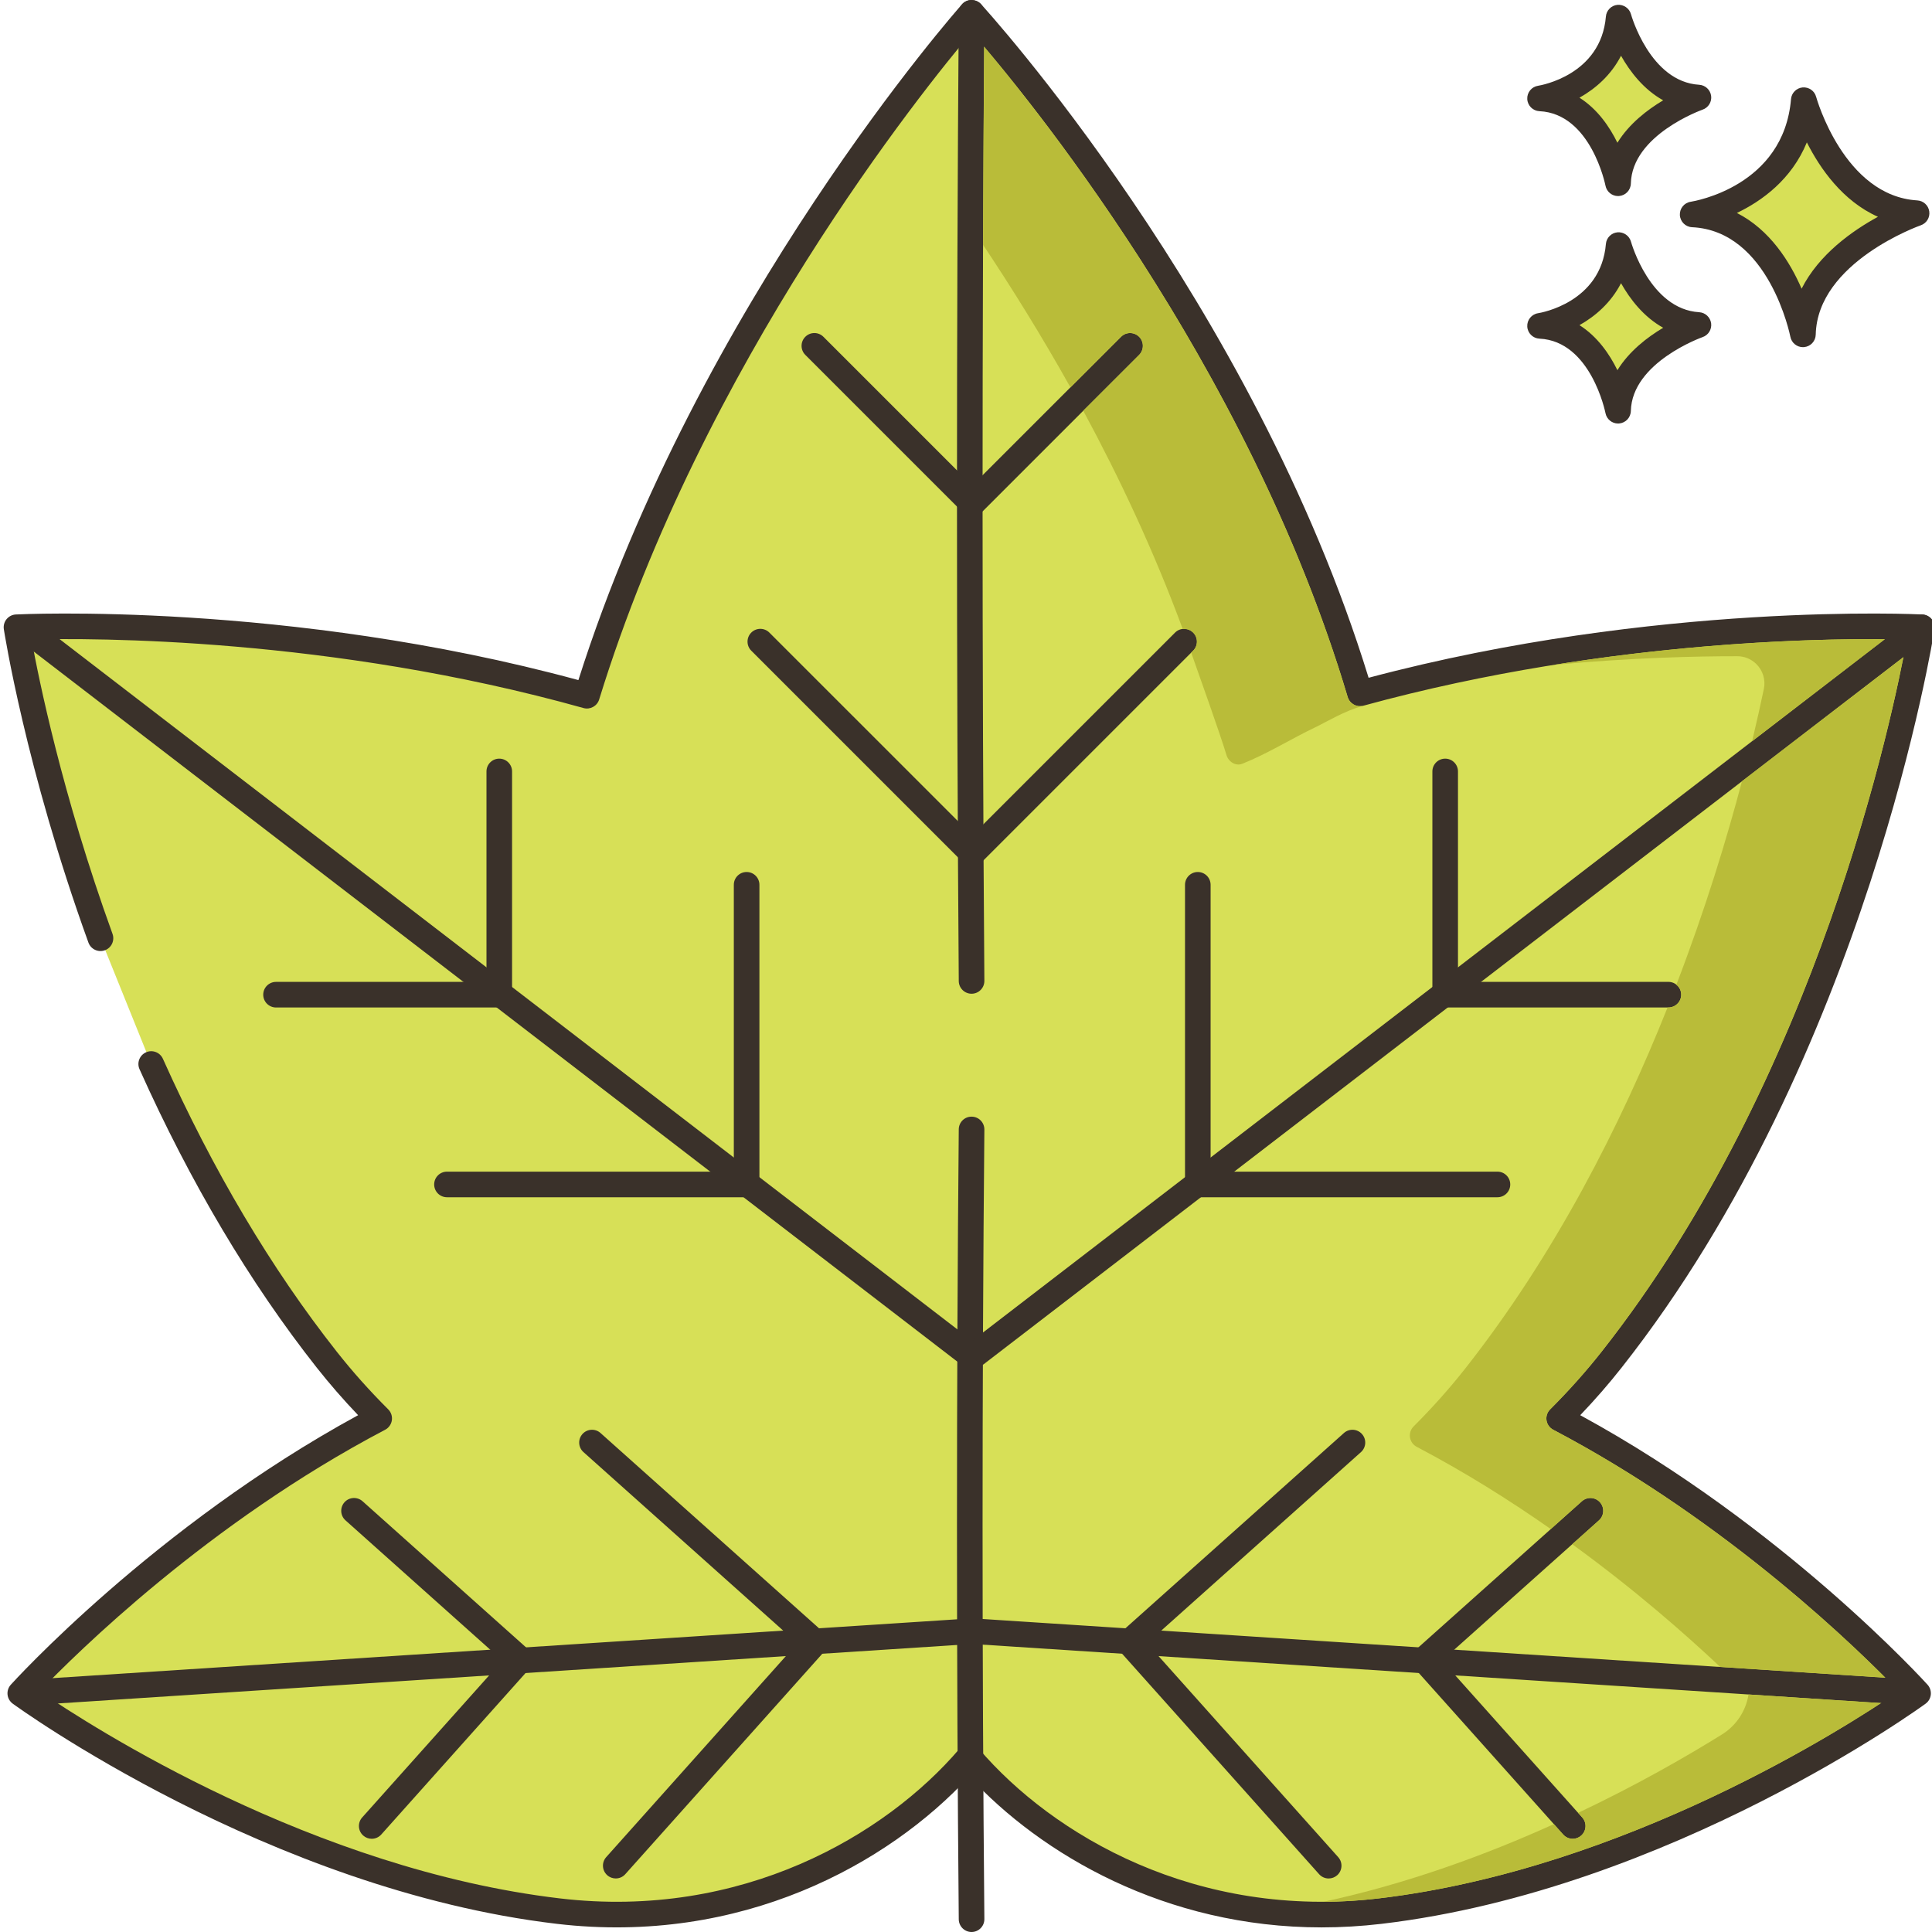 <?xml version="1.0" encoding="UTF-8"?>
<!DOCTYPE svg PUBLIC '-//W3C//DTD SVG 1.0//EN'
          'http://www.w3.org/TR/2001/REC-SVG-20010904/DTD/svg10.dtd'>
<svg contentScriptType="text/ecmascript" width="100pt" xmlns:xlink="http://www.w3.org/1999/xlink" zoomAndPan="magnify" contentStyleType="text/css" height="100.0pt" viewBox="0 0 452 452.864" preserveAspectRatio="xMidYMid meet" xmlns="http://www.w3.org/2000/svg" version="1.0"
><path style="fill:#b9bc39;" d="m230.266 10.973c-.121 15.441-.199 30.922-.262 46.422 6.641 9.961 13.641 21.18 20.48 33.418l11.859-11.859c1.16-1.18 3.062-1.18 4.242 0 1.16 1.16 1.16 3.062 0 4.242l-13.102 13.078c8.48 15.699 16.582 32.922 23.32 51.18.859-.117 1.762.16 2.441.82 1.18 1.18 1.18 3.082 0 4.242l-.461.457c1.66 4.742 3.238 9.562 4.68 14.422.48 1.559 2.102 2.461 3.68 2.02 9.539-2.621 18.961-4.801 28.141-6.602-21.922-73.078-69.34-133.258-85.02-151.84zm0 0"
  /><path style="fill:#b9bc39;" d="m410.266 173.754 31.098-23.918c-13.758-.121-42.84.457-77.52 6 18.379-1.684 33.449-2.027 42.969-2.016 1.641 0 3.207.641 4.391 1.785 1.582 1.52 2.262 3.742 1.812 5.891-.715 3.41-1.625 7.535-2.75 12.258zm0 0"
  /><path style="fill:#b9bc39;" d="m362.066 332.934c-.141-.941.18-1.898.859-2.578 4.438-4.441 8.379-8.863 12.039-13.5 47.5-60.242 65.961-138.582 70.762-162.82l-37.844 29.098c-3.52 13.34-8.52 29.84-15.379 47.703.699.52 1.141 1.359 1.141 2.316 0 1.66-1.34 3-3 3h-.199c-11 27.582-26.379 57.922-47.48 84.703-3.66 4.637-7.602 9.059-12.039 13.5-.68.68-1 1.637-.859 2.578.16.941.738 1.762 1.578 2.199 11.34 5.961 21.898 12.602 31.422 19.281l7.297-6.52c1.242-1.102 3.141-1 4.242.238 1.098 1.242 1 3.141-.242 4.242l-6.258 5.598c14.66 10.641 26.539 21.102 34.68 28.762l38.699 2.52c-11.52-11.559-40.441-38.461-77.84-58.121-.84-.438-1.418-1.258-1.578-2.199zm0 0"
  /><path style="fill:#b9bc39;" d="m409.426 397.195c-.621 3.871-2.875 7.281-6.207 9.352-8.031 4.992-19.664 11.723-33.734 18.387l.961 1.082c1.121 1.238 1 3.137-.242 4.238-.559.52-1.277.762-1.977.762-.844 0-1.66-.34-2.242-1l-2.18-2.441c-15.82 7.16-34.34 13.98-54.059 18.219 4.219-.02 8.539-.277 12.957-.801 52.762-6.238 100.441-34.477 117.762-45.777zm0 0"
  /><path style="fill:#d7e057;" d="m422.375 23.48c-1.945 23.129-26.047 26.777-26.047 26.777 20.691.973 25.848 28.117 25.848 28.117.441-19.352 26.645-28.402 26.645-28.402-19.629-1.176-26.445-26.492-26.445-26.492zm0 0"
  /><path style="fill:#3a312a;" d="m449 46.977c-17.211-1.027-23.664-24.047-23.727-24.281-.379-1.402-1.695-2.316-3.168-2.203-1.449.133-2.598 1.285-2.719 2.734-1.719 20.43-22.625 23.926-23.508 24.066-1.527.23-2.625 1.578-2.547 3.121.082 1.539 1.316 2.77 2.855 2.844 18.059.848 23 25.434 23.047 25.684.273 1.422 1.52 2.434 2.945 2.434.082 0 .168-.004.25-.012 1.531-.129 2.715-1.387 2.75-2.918.387-17.016 24.383-25.555 24.625-25.637 1.355-.469 2.188-1.828 1.988-3.246-.195-1.418-1.363-2.5-2.793-2.586zm-27.133 20.695c-2.711-6.262-7.418-13.816-15.172-17.754 5.859-2.809 12.816-7.824 16.402-16.543 3.102 6.141 8.398 13.758 16.668 17.441-6.016 3.281-13.844 8.812-17.898 16.855zm0 0"
  /><path style="fill:#d7e057;" d="m378.98 57.441c-1.379 16.355-18.426 18.938-18.426 18.938 14.637.688 18.285 19.891 18.285 19.891.312-13.691 18.844-20.09 18.844-20.09-13.883-.828-18.703-18.738-18.703-18.738zm0 0"
  /><path style="fill:#3a312a;" d="m397.863 73.184c-11.535-.691-15.945-16.371-15.988-16.527-.379-1.402-1.727-2.32-3.164-2.203-1.449.129-2.598 1.281-2.719 2.734-1.16 13.742-15.293 16.133-15.887 16.227-1.523.23-2.625 1.582-2.543 3.125.078 1.539 1.312 2.766 2.855 2.84 12.07.57 15.445 17.289 15.477 17.453.273 1.426 1.52 2.441 2.945 2.441.082 0 .168-.004.25-.012 1.531-.125 2.715-1.387 2.754-2.922.258-11.418 16.66-17.27 16.824-17.324 1.352-.469 2.184-1.824 1.992-3.242-.203-1.422-1.371-2.504-2.797-2.59zm-19.172 13.59c-1.848-3.77-4.68-7.895-8.895-10.559 3.711-2.082 7.395-5.262 9.742-9.836 2.117 3.75 5.309 7.91 9.883 10.449-3.703 2.203-7.977 5.48-10.73 9.945zm0 0"
  /><path style="fill:#d7e057;" d="m378.98 4.125c-1.379 16.359-18.426 18.941-18.426 18.941 14.637.691 18.285 19.891 18.285 19.891.312-13.688 18.844-20.09 18.844-20.09-13.883-.832-18.703-18.742-18.703-18.742zm0 0"
  /><path style="fill:#3a312a;" d="m397.863 19.871c-11.535-.691-15.945-16.375-15.988-16.531-.379-1.402-1.727-2.32-3.164-2.203-1.449.129-2.598 1.285-2.719 2.734-1.16 13.742-15.293 16.137-15.887 16.23-1.523.227-2.625 1.578-2.543 3.121.078 1.539 1.312 2.766 2.855 2.84 12.07.57 15.445 17.289 15.477 17.453.273 1.426 1.52 2.441 2.945 2.441.082 0 .168-.004.25-.012 1.531-.125 2.715-1.387 2.754-2.922.258-11.418 16.66-17.266 16.824-17.324 1.352-.469 2.184-1.824 1.992-3.242-.203-1.418-1.371-2.5-2.797-2.586zm-19.172 13.59c-1.848-3.773-4.68-7.895-8.895-10.562 3.711-2.082 7.395-5.258 9.742-9.832 2.117 3.746 5.309 7.91 9.883 10.449-3.699 2.199-7.977 5.477-10.73 9.945zm0 0"
  /><path style="fill:#d7e057;" d="m365.039 332.484c4.273-4.273 8.395-8.84 12.289-13.781 57.785-73.27 72.73-171.668 72.73-171.668s-62.809-3.398-131.715 15.492c-26.758-89.832-91.039-159.523-91.039-159.523s-62.32 69.766-90.164 160.078c-69.684-19.516-133.711-16.047-133.711-16.047s4.852 31.898 19.688 72.895l11.895 29.477c10.371 23.141 23.836 47.348 41.148 69.297 3.895 4.941 8.016 9.508 12.289 13.781-49.746 26.125-84.129 64.434-84.129 64.434s58.484 43.059 126.105 51.051c41.141 4.863 76.746-13.203 96.316-36.086 19.574 22.883 55.176 40.949 96.316 36.086 67.621-7.992 126.105-51.051 126.105-51.051s-34.383-38.309-84.125-64.434zm0 0"
  /><g style="fill:#3a312a;"
  ><path d="m453.023 147.48c.129-.836-.105-1.688-.641-2.344-.531-.656-1.316-1.055-2.164-1.102-.625-.031-62.355-3.117-129.848 14.836-27.137-88.133-90.219-157.211-90.859-157.906-.574-.621-1.383-.914-2.23-.965-.844.008-1.648.371-2.211 1-.621.695-61.797 69.844-89.926 158.414-68.285-18.555-131.234-15.41-131.875-15.379-.844.047-1.629.445-2.164 1.102-.535.656-.766 1.508-.641 2.344.051.324 5.066 32.664 19.832 73.465.566 1.559 2.285 2.367 3.844 1.801 1.559-.562 2.363-2.285 1.801-3.844-11.832-32.691-17.312-59.824-18.973-68.996 14.055-.363 69.93-.586 129.367 16.059 1.562.441 3.195-.453 3.676-2.004 24.375-79.07 76.047-143.051 87.332-156.406 11.555 13.266 64.695 77.156 88.125 155.824.469 1.566 2.102 2.465 3.668 2.039 58.645-16.078 113.465-15.871 127.383-15.512-3.23 17.738-20.828 102.625-71.543 166.938-3.664 4.645-7.609 9.066-12.059 13.516-.672.676-.988 1.629-.844 2.574.141.941.723 1.762 1.57 2.203 41.449 21.77 72.469 52.457 80.965 61.309-12.336 8.438-64.074 41.707-121.898 48.539-42.668 5.043-76.363-14.801-93.688-35.055-1.137-1.332-3.418-1.332-4.559 0-17.324 20.254-51.047 40.102-93.684 35.055-57.828-6.832-109.562-40.102-121.902-48.539 8.492-8.852 39.52-39.539 80.965-61.309.844-.441 1.43-1.262 1.574-2.203.145-.945-.172-1.898-.844-2.574-4.457-4.453-8.398-8.875-12.059-13.516-15.352-19.465-29.066-42.57-40.762-68.664-.68-1.516-2.457-2.191-3.965-1.512-1.512.68-2.188 2.453-1.512 3.965 11.898 26.547 25.871 50.074 41.527 69.926 3.02 3.824 6.215 7.5 9.711 11.164-47.758 26.008-81.086 62.812-81.422 63.188-.566.633-.84 1.469-.754 2.312.086.84.523 1.605 1.207 2.109.59.438 59.906 43.621 127.531 51.617 43.203 5.098 77.758-14.051 96.672-34.551 16.812 18.227 45.984 35.387 82.605 35.387 4.57 0 9.266-.27 14.062-.836 67.625-7.992 126.941-51.18 127.531-51.613.684-.504 1.121-1.27 1.207-2.113.086-.84-.188-1.68-.75-2.309-.34-.379-33.664-37.18-81.426-63.191 3.496-3.656 6.691-7.332 9.707-11.16 57.602-73.047 73.184-172.086 73.336-173.082zm0 0"
    /><path d="m230.305 264.773c.016-1.656-1.316-3.012-2.973-3.027-1.672-.023-3.012 1.316-3.027 2.973-.559 61.66-.559 123.965 0 185.172.016 1.648 1.355 2.973 3 2.973h.027c1.656-.016 2.988-1.371 2.973-3.027-.559-61.172-.559-123.438 0-185.062zm0 0"
    /><path d="m230.305 3.023c.012-1.656-1.32-3.008-2.977-3.02-.008 0-.016 0-.023 0-1.645 0-2.988 1.324-3 2.977-.559 75.371-.559 151.738 0 226.977.012 1.648 1.355 2.977 3 2.977h.023c1.656-.012 2.988-1.367 2.977-3.023-.559-75.207-.559-151.543 0-226.887zm0 0"
    /><path d="m266.578 78.945c-1.172-1.172-3.07-1.172-4.242 0l-34.879 34.879-34.879-34.879c-1.172-1.172-3.07-1.172-4.242 0-1.172 1.172-1.172 3.074 0 4.242l37 37c.586.586 1.355.879 2.121.879.77 0 1.535-.293 2.121-.879l37-37c1.172-1.168 1.172-3.07 0-4.242zm0 0"
    /><path d="m279.246 148.281c-1.172-1.172-3.07-1.172-4.242 0l-47.547 47.543-47.547-47.543c-1.172-1.172-3.07-1.172-4.242 0-1.172 1.168-1.172 3.07 0 4.242l49.668 49.664c.586.586 1.352.879 2.117.879.77 0 1.539-.293 2.125-.879l49.664-49.664c1.176-1.172 1.176-3.074.004-4.242zm0 0"
    /><path d="m448.852 393.738-220.332-14.332c-1.625-.098-3.082 1.145-3.188 2.801-.109 1.652 1.145 3.078 2.797 3.188l220.332 14.332c.066.004.133.008.203.008 1.566 0 2.883-1.219 2.988-2.805.105-1.656-1.148-3.082-2.801-3.191zm0 0"
    /><path d="m452.301 145.203c-1.008-1.312-2.891-1.562-4.207-.551l-221.598 170.371c-1.316 1.008-1.562 2.891-.551 4.203.59.77 1.48 1.172 2.379 1.172.637 0 1.281-.199 1.828-.621l221.602-170.367c1.312-1.012 1.559-2.891.547-4.207zm0 0"
    /><path d="m390.645 230.152h-49.324v-49.324c0-1.656-1.344-3-3-3s-3 1.344-3 3v52.324c0 1.66 1.344 3 3 3h52.324c1.656 0 3-1.34 3-3 0-1.656-1.344-3-3-3zm0 0"
    /><path d="m350.574 274.637h-67.238v-67.238c0-1.66-1.344-3-3-3s-3 1.34-3 3v70.238c0 1.66 1.344 3 3 3h70.238c1.656 0 3-1.34 3-3 0-1.656-1.344-3-3-3zm0 0"
    /><path d="m374.602 352.137c-1.102-1.234-3-1.344-4.234-.238l-39.02 34.867c-.594.531-.953 1.273-.996 2.07-.043.793.227 1.574.758 2.168l34.871 39.016c.59.664 1.41 1 2.234 1 .711 0 1.43-.254 2-.762 1.234-1.105 1.34-3 .234-4.238l-32.867-36.777 36.781-32.867c1.234-1.105 1.34-3.004.238-4.238zm0 0"
    /><path d="m318.82 336.141c-1.105-1.234-3-1.344-4.238-.238l-52.375 46.805c-1.23 1.102-1.34 3-.234 4.234l46.801 52.375c.594.664 1.414 1 2.238 1 .711 0 1.426-.254 2-.762 1.234-1.105 1.34-3 .234-4.238l-44.801-50.133 50.137-44.809c1.234-1.105 1.344-3 .238-4.234zm0 0"
    /><path d="m226.398 379.406-220.336 14.332c-1.652.109-2.906 1.539-2.801 3.191.105 1.586 1.422 2.805 2.992 2.805.066 0 .133-.004.199-.008l220.332-14.332c1.656-.109 2.91-1.535 2.801-3.188-.109-1.656-1.547-2.898-3.188-2.801zm0 0"
    /><path d="m228.418 315.023-221.598-170.371c-1.316-1.012-3.199-.766-4.207.551-1.012 1.316-.766 3.195.551 4.207l221.598 170.367c.543.422 1.188.621 1.828.621.898 0 1.785-.402 2.379-1.172 1.012-1.312.766-3.195-.551-4.203zm0 0"
    /><path d="m116.598 177.828c-1.66 0-3 1.344-3 3v49.328h-49.328c-1.656 0-3 1.34-3 3 0 1.656 1.344 3 3 3h52.328c1.656 0 3-1.344 3-3v-52.328c0-1.656-1.344-3-3-3zm0 0"
    /><path d="m174.578 204.398c-1.656 0-3 1.34-3 3v67.238h-67.238c-1.66 0-3 1.344-3 3 0 1.66 1.34 3 3 3h70.238c1.66 0 3-1.34 3-3v-70.238c0-1.656-1.34-3-3-3zm0 0"
    /><path d="m123.566 386.766-39.016-34.871c-1.234-1.098-3.129-.996-4.234.238-1.105 1.238-1 3.133.234 4.238l36.781 32.867-32.867 36.777c-1.105 1.238-1 3.133.238 4.238.57.508 1.285.762 1.996.762.824 0 1.648-.34 2.238-1l34.867-39.02c.531-.59.805-1.371.762-2.164-.047-.793-.406-1.539-1-2.066zm0 0"
    /><path d="m192.703 382.707-52.371-46.805c-1.234-1.102-3.133-.996-4.238.238-1.102 1.234-.996 3.133.238 4.234l50.137 44.809-44.805 50.133c-1.102 1.234-.996 3.133.238 4.234.574.512 1.285.762 2 .762.824 0 1.645-.336 2.234-1l46.805-52.371c1.105-1.234 1-3.133-.238-4.234zm0 0"
  /></g
  ><path style="fill:#b9bc39;" d="m315.465 163.395c-.039-.141-.082-.262-.121-.402l-.02-.02c-.078-.059-.078-.117-.039-.16-.621-2.098-1.281-4.18-1.941-6.258-.141-.422-.277-.84-.418-1.262-1.34-4.098-2.762-8.16-4.242-12.16-.059-.18-.117-.34-.199-.52-.801-2.199-1.641-4.379-2.5-6.539-.801-2.02-1.621-4.02-2.418-6-.961-2.301-1.941-4.582-2.922-6.82-.918-2.102-1.859-4.18-2.801-6.238-1.98-4.301-4-8.523-6.078-12.66-1.66-3.301-3.34-6.562-5.039-9.742-1.262-2.379-2.543-4.738-3.844-7.059-.977-1.762-1.957-3.5-2.938-5.219-.062-.121-.141-.242-.199-.344-1.5-2.617-3-5.18-4.5-7.68-.68-1.16-1.383-2.297-2.102-3.457-.898-1.48-1.801-2.941-2.719-4.402-.5-.82-1.02-1.641-1.543-2.461-.977-1.559-1.977-3.117-2.957-4.637-1.062-1.621-2.121-3.242-3.18-4.82-.5-.762-1-1.5-1.5-2.242-1.5-2.238-2.98-4.398-4.441-6.5-.961-1.398-1.922-2.777-2.879-4.117-.902-1.262-1.781-2.5-2.66-3.703-1.422-1.98-2.82-3.898-4.18-5.719-.68-.918-1.359-1.82-2-2.68-.621-.82-1.223-1.602-1.82-2.379-.723-.922-1.402-1.82-2.082-2.703-4.418-5.699-8.16-10.258-10.918-13.52-.062 8.34-.121 16.68-.16 25.043-.039 7.117-.062 14.258-.102 21.379 6.641 9.961 13.641 21.18 20.48 33.418l11.859-11.859c1.16-1.18 3.062-1.18 4.242 0 1.16 1.16 1.16 3.062 0 4.242l-13.102 13.078c8.48 15.699 16.582 32.922 23.32 51.18.32-.039.621-.039.941.039.18.023.359.062.539.16.34.121.66.34.961.621 1.18 1.18 1.18 3.082 0 4.242l-.461.457c1.66 4.742 6.84 19.18 8.281 24.043.477 1.559 2.16 2.617 3.68 2.02 6-2.383 11.34-5.801 17.34-8.66 2.578-1.242 6.539-3.699 11.039-4.961-1.582.441-3.18-.461-3.66-2.02zm0 0"
  /><path style="fill:#b9bc39;" d="m410.266 173.754 31.098-23.918c-13.758-.121-42.84.457-77.52 6 18.379-1.684 33.449-2.027 42.969-2.016 1.641 0 3.207.641 4.391 1.785 1.582 1.52 2.262 3.742 1.812 5.891-.715 3.41-1.625 7.535-2.75 12.258zm0 0"
  /><path style="fill:#b9bc39;" d="m362.066 332.934c-.141-.941.18-1.898.859-2.578 4.438-4.441 8.379-8.863 12.039-13.5 47.5-60.242 65.961-138.582 70.762-162.82l-37.844 29.098c-3.52 13.34-8.52 29.84-15.379 47.703.699.52 1.141 1.359 1.141 2.316 0 1.66-1.34 3-3 3h-.199c-11 27.582-26.379 57.922-47.48 84.703-3.66 4.637-7.602 9.059-12.039 13.5-.68.68-1 1.637-.859 2.578.16.941.738 1.762 1.578 2.199 11.34 5.961 21.898 12.602 31.422 19.281l7.297-6.52c1.242-1.102 3.141-1 4.242.238 1.098 1.242 1 3.141-.242 4.242l-6.258 5.598c14.66 10.641 26.539 21.102 34.68 28.762l38.699 2.52c-11.52-11.559-40.441-38.461-77.84-58.121-.84-.438-1.418-1.258-1.578-2.199zm0 0"
  /><path style="fill:#b9bc39;" d="m409.426 397.195c-.621 3.871-2.875 7.281-6.207 9.352-8.031 4.992-19.664 11.723-33.734 18.387l.961 1.082c1.121 1.238 1 3.137-.242 4.238-.559.52-1.277.762-1.977.762-.844 0-1.66-.34-2.242-1l-2.18-2.441c-15.82 7.16-34.34 13.98-54.059 18.219 4.219-.02 8.539-.277 12.957-.801 52.762-6.238 100.441-34.477 117.762-45.777zm0 0"
/></svg
>
